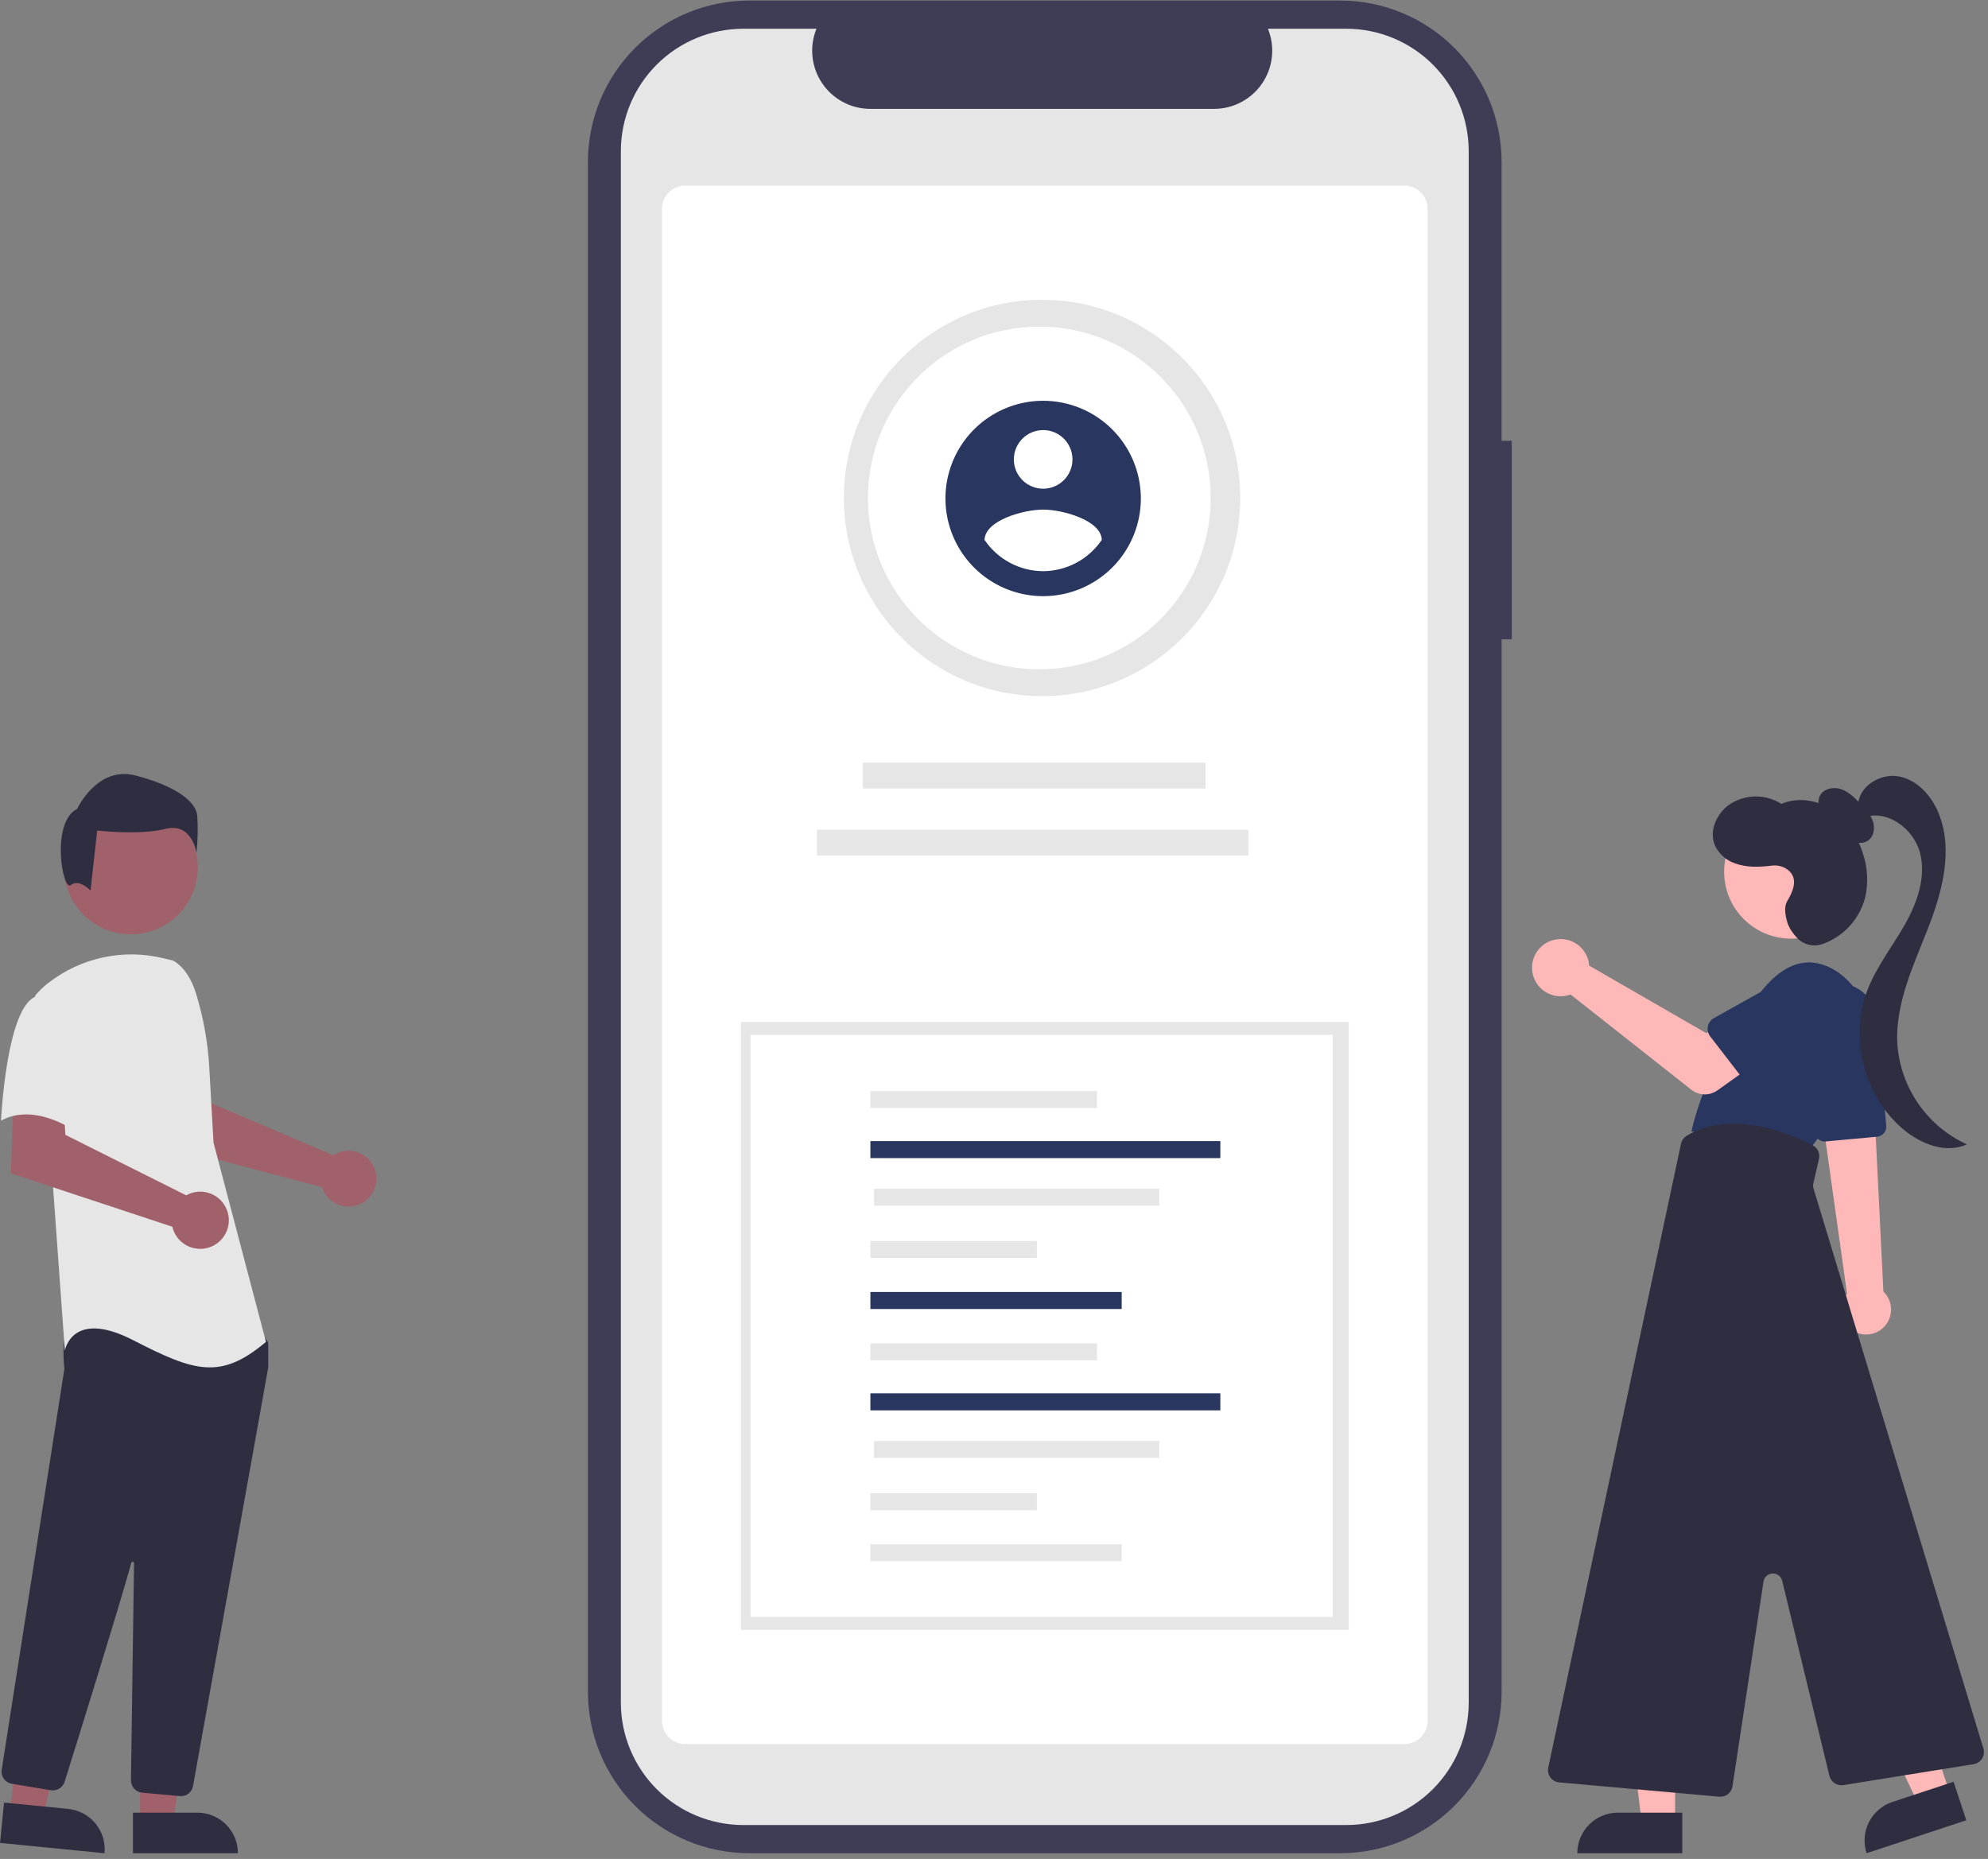 <svg width="324" height="303" viewBox="0 0 324 303" fill="none" xmlns="http://www.w3.org/2000/svg">
<rect x="0" y="0" width="324" height="303" fill="#808080" stroke="none"/>
<g clip-path="url(#clip0_219_497)">
<path d="M246.388 71.849H244.728V26.396C244.728 19.418 241.957 12.727 237.023 7.793C232.09 2.86 225.398 0.088 218.421 0.088H122.124C115.147 0.088 108.455 2.86 103.522 7.793C98.588 12.727 95.817 19.418 95.817 26.396V275.756C95.817 282.733 98.588 289.425 103.522 294.358C108.455 299.292 115.147 302.064 122.124 302.064H218.423C225.4 302.064 232.091 299.292 237.025 294.358C241.959 289.425 244.73 282.733 244.73 275.756V104.203H246.388V71.849Z" fill="#3F3D56"/>
<path d="M239.367 24.635V277.518C239.366 282.808 237.264 287.881 233.524 291.622C229.784 295.363 224.712 297.465 219.422 297.467H121.144C115.852 297.468 110.776 295.366 107.033 291.625C103.291 287.883 101.188 282.808 101.186 277.516V24.635C101.188 19.343 103.292 14.269 107.034 10.528C110.777 6.787 115.852 4.686 121.144 4.686H133.065C132.48 6.126 132.257 7.687 132.417 9.233C132.576 10.779 133.113 12.262 133.979 13.551C134.846 14.841 136.016 15.898 137.387 16.63C138.758 17.362 140.288 17.745 141.842 17.747H197.871C199.425 17.745 200.955 17.361 202.326 16.629C203.697 15.898 204.867 14.84 205.733 13.55C206.6 12.26 207.136 10.777 207.295 9.231C207.455 7.685 207.232 6.124 206.646 4.684H219.416C224.706 4.685 229.779 6.787 233.519 10.527C237.26 14.267 239.363 19.34 239.365 24.63L239.367 24.635Z" fill="#E6E6E6"/>
<path d="M228.895 284.267H111.658C110.657 284.266 109.698 283.868 108.99 283.16C108.282 282.452 107.884 281.493 107.883 280.492V34.027C107.884 33.027 108.282 32.067 108.99 31.36C109.698 30.652 110.657 30.254 111.658 30.253H228.895C229.896 30.254 230.855 30.652 231.563 31.36C232.271 32.067 232.669 33.027 232.67 34.027V280.492C232.669 281.493 232.271 282.452 231.563 283.16C230.855 283.868 229.896 284.266 228.895 284.267Z" fill="white"/>
<path d="M169.833 113.465C187.672 113.465 202.133 99.004 202.133 81.164C202.133 63.325 187.672 48.864 169.833 48.864C151.993 48.864 137.532 63.325 137.532 81.164C137.532 99.004 151.993 113.465 169.833 113.465Z" fill="#E6E6E6"/>
<path d="M169.388 109.092C184.813 109.092 197.316 96.588 197.316 81.164C197.316 65.74 184.813 53.237 169.388 53.237C153.964 53.237 141.461 65.74 141.461 81.164C141.461 96.588 153.964 109.092 169.388 109.092Z" fill="white"/>
<path d="M170.01 65.324C166.861 65.324 163.782 66.258 161.164 68.007C158.545 69.757 156.504 72.244 155.299 75.153C154.094 78.063 153.779 81.265 154.393 84.353C155.008 87.442 156.524 90.279 158.751 92.506C160.978 94.733 163.815 96.25 166.904 96.864C169.992 97.478 173.194 97.163 176.104 95.958C179.013 94.753 181.5 92.712 183.25 90.093C184.999 87.475 185.933 84.396 185.933 81.247C185.933 77.024 184.255 72.974 181.269 69.988C178.283 67.002 174.233 65.324 170.01 65.324ZM170.01 70.101C170.955 70.101 171.879 70.381 172.664 70.906C173.45 71.431 174.062 72.177 174.423 73.05C174.785 73.923 174.88 74.883 174.695 75.81C174.511 76.737 174.056 77.588 173.388 78.256C172.72 78.924 171.869 79.379 170.942 79.563C170.015 79.748 169.055 79.653 168.182 79.291C167.309 78.93 166.563 78.317 166.038 77.532C165.513 76.746 165.233 75.823 165.233 74.878C165.233 74.251 165.357 73.629 165.597 73.05C165.837 72.47 166.189 71.944 166.632 71.5C167.076 71.057 167.602 70.705 168.182 70.465C168.762 70.225 169.383 70.101 170.01 70.101ZM170.01 93.097C168.123 93.089 166.267 92.62 164.602 91.731C162.937 90.843 161.514 89.562 160.456 87.999C160.533 84.814 166.825 83.061 170.01 83.061C173.195 83.061 179.487 84.814 179.564 87.999C178.505 89.561 177.082 90.841 175.418 91.73C173.753 92.618 171.897 93.088 170.01 93.099V93.097Z" fill="#283660"/>
<path d="M196.49 124.32H140.608V128.52H196.49V124.32Z" fill="#E6E6E6"/>
<path d="M203.459 135.234H133.131V139.434H203.459V135.234Z" fill="#E6E6E6"/>
<path d="M219.812 166.584H120.741V265.656H219.812V166.584Z" fill="#E6E6E6"/>
<path d="M217.196 168.68H122.316V263.56H217.196V168.68Z" fill="white"/>
<path d="M178.789 177.839H141.855V180.615H178.789V177.839Z" fill="#E6E6E6"/>
<path d="M198.888 185.989H141.855V188.765H198.888V185.989Z" fill="#283660"/>
<path d="M188.929 193.75H142.448V196.526H188.929V193.75Z" fill="#E6E6E6"/>
<path d="M168.99 202.266H141.855V205.042H168.99V202.266Z" fill="#E6E6E6"/>
<path d="M182.809 210.584H141.855V213.36H182.809V210.584Z" fill="#283660"/>
<path d="M178.789 218.954H141.855V221.73H178.789V218.954Z" fill="#E6E6E6"/>
<path d="M198.888 227.103H141.855V229.879H198.888V227.103Z" fill="#283660"/>
<path d="M188.929 234.864H142.448V237.64H188.929V234.864Z" fill="#E6E6E6"/>
<path d="M168.99 243.38H141.855V246.156H168.99V243.38Z" fill="#E6E6E6"/>
<path d="M182.809 251.699H141.855V254.474H182.809V251.699Z" fill="#E6E6E6"/>
<path d="M307.654 215.479C307.39 215.941 307.037 216.347 306.616 216.673C306.195 216.999 305.714 217.238 305.2 217.378C304.687 217.518 304.15 217.556 303.622 217.488C303.094 217.421 302.584 217.251 302.122 216.986C301.66 216.722 301.254 216.369 300.928 215.948C300.603 215.527 300.363 215.046 300.223 214.532C300.083 214.019 300.045 213.482 300.113 212.954C300.18 212.426 300.351 211.916 300.615 211.454C300.624 211.438 300.633 211.422 300.642 211.407C300.756 211.217 300.883 211.036 301.024 210.865L297.614 186.556L297.512 185.828L296.819 180.867L296.717 180.152L297.094 180.17L303.702 180.472L305.474 180.552L305.696 185.077L306.953 210.519C307.609 211.147 308.036 211.978 308.163 212.877C308.29 213.777 308.111 214.693 307.654 215.479Z" fill="#FFB8B8"/>
<path d="M297.531 186.048L305.922 185.278C306.357 185.237 306.758 185.026 307.038 184.69C307.318 184.354 307.454 183.921 307.416 183.486L305.862 166.037C305.787 165.205 305.55 164.395 305.163 163.655C304.776 162.914 304.247 162.258 303.606 161.722C302.965 161.186 302.224 160.781 301.427 160.532C300.63 160.282 299.791 160.191 298.959 160.266C298.127 160.34 297.318 160.578 296.577 160.965C295.837 161.352 295.18 161.881 294.644 162.522C294.108 163.163 293.704 163.903 293.454 164.7C293.204 165.497 293.114 166.336 293.188 167.168C293.199 167.288 293.213 167.408 293.231 167.528L295.747 184.642C295.805 185.035 296.001 185.393 296.301 185.652C296.601 185.911 296.984 186.054 297.38 186.055C297.431 186.056 297.481 186.054 297.531 186.048Z" fill="#283660"/>
<path d="M303.891 171.951C304.74 169.548 304.779 166.932 304.003 164.504C303.227 162.075 301.678 159.967 299.593 158.501C296.429 156.336 292.099 155.559 287.436 161.11C278.111 172.212 275.668 184.424 275.668 184.424L294.764 187.533C294.764 187.533 301.257 179.595 303.891 171.951Z" fill="#283660"/>
<path d="M273.007 297.007H267.562L264.972 276.008H273.008L273.007 297.007Z" fill="#FFB8B8"/>
<path d="M257.064 302.062H274.175V295.451H263.675C261.921 295.451 260.24 296.148 259 297.388C257.76 298.627 257.064 300.309 257.064 302.062Z" fill="#2F2E41"/>
<path d="M317.767 292.259L312.598 293.968L303.548 274.842L311.177 272.32L317.767 292.259Z" fill="#FFB8B8"/>
<path d="M304.215 302.062L320.462 296.692L318.387 290.415L308.418 293.71C307.593 293.983 306.831 294.415 306.173 294.982C305.516 295.549 304.977 296.24 304.587 297.016C304.197 297.792 303.963 298.636 303.899 299.502C303.835 300.368 303.943 301.238 304.215 302.062Z" fill="#2F2E41"/>
<path d="M291.904 152.995C297.928 152.995 302.811 148.112 302.811 142.088C302.811 136.064 297.928 131.181 291.904 131.181C285.88 131.181 280.997 136.064 280.997 142.088C280.997 148.112 285.88 152.995 291.904 152.995Z" fill="#FFB8B8"/>
<path d="M282.354 291.162L287.41 257.791C287.464 257.435 287.64 257.109 287.908 256.868C288.176 256.627 288.519 256.487 288.879 256.472C289.239 256.456 289.593 256.566 289.881 256.782C290.169 256.998 290.373 257.308 290.457 257.658L298.157 289.46C298.278 289.947 298.577 290.371 298.995 290.649C299.413 290.927 299.92 291.039 300.416 290.963L321.654 287.55C321.936 287.505 322.205 287.4 322.442 287.242C322.68 287.084 322.881 286.877 323.033 286.636C323.184 286.394 323.281 286.122 323.319 285.839C323.356 285.557 323.333 285.269 323.25 284.996L295.557 193.693C295.478 193.434 295.469 193.158 295.53 192.894L296.452 188.897C296.553 188.464 296.506 188.009 296.319 187.606C296.131 187.202 295.814 186.873 295.418 186.671C291.647 184.746 282.096 180.746 274.888 185.128C274.654 185.271 274.451 185.459 274.293 185.683C274.134 185.906 274.022 186.16 273.965 186.428L252.331 288.109C252.272 288.385 252.272 288.671 252.332 288.947C252.392 289.224 252.51 289.484 252.678 289.712C252.845 289.939 253.06 290.128 253.306 290.267C253.553 290.405 253.826 290.49 254.107 290.515L280.2 292.852C280.259 292.857 280.318 292.86 280.378 292.86C280.855 292.859 281.317 292.688 281.679 292.376C282.042 292.064 282.28 291.634 282.353 291.161L282.354 291.162Z" fill="#2F2E41"/>
<path d="M299.136 134.382C298.314 133.887 297.585 133.253 296.98 132.508C296.682 132.131 296.486 131.684 296.41 131.21C296.335 130.735 296.383 130.249 296.55 129.799C297.101 128.583 298.738 128.2 300.007 128.613C301.276 129.025 302.257 130.021 303.184 130.981C304 131.825 304.841 132.709 305.227 133.819C305.613 134.929 305.415 136.336 304.451 137.01C303.505 137.671 302.146 137.4 301.236 136.691C300.327 135.981 299.764 134.928 299.227 133.906L299.136 134.382Z" fill="#2F2E41"/>
<path d="M302.831 131.274C302.891 128.201 306.394 125.997 309.42 126.542C312.445 127.087 314.77 129.666 315.934 132.511C318.394 138.522 316.548 145.38 314.178 151.429C311.808 157.478 308.876 163.614 309.222 170.099C309.456 173.605 310.632 176.982 312.626 179.874C314.621 182.766 317.359 185.066 320.552 186.53C317.138 188.078 313.057 186.479 310.188 184.066C303.816 178.709 301.357 169.169 304.343 161.399C305.816 157.566 308.412 154.287 310.439 150.716C312.466 147.145 313.953 142.937 312.907 138.966C311.86 134.996 307.407 131.781 303.599 133.317L302.831 131.274Z" fill="#2F2E41"/>
<path d="M291.25 146.928C292.201 145.321 293.16 143.212 291.422 141.807C291.044 141.516 290.612 141.303 290.151 141.181C289.689 141.059 289.208 141.03 288.736 141.097C286.776 141.333 284.643 141.43 282.746 140.718C282.035 140.474 281.38 140.088 280.82 139.586C280.261 139.083 279.808 138.473 279.489 137.791C278.512 135.472 279.736 132.653 281.782 131.186C283.034 130.322 284.514 129.846 286.035 129.819C287.557 129.792 289.052 130.215 290.334 131.035C292.986 129.864 296.202 130.385 298.611 131.997C301.019 133.609 302.667 136.19 303.563 138.947C304.387 141.319 304.529 143.876 303.973 146.325C303.524 148.029 302.672 149.6 301.488 150.904C300.304 152.209 298.823 153.209 297.171 153.821C296.527 154.074 295.828 154.155 295.144 154.053C294.459 153.952 293.814 153.673 293.271 153.243C293.271 153.243 291.768 151.931 291.298 150.351C290.936 149.135 290.742 147.786 291.25 146.928Z" fill="#2F2E41"/>
<path d="M258.893 156.66C258.948 156.9 258.983 157.144 258.999 157.389L278.076 168.394L282.713 165.725L287.656 172.196L279.906 177.719C279.28 178.166 278.526 178.397 277.757 178.378C276.989 178.359 276.247 178.092 275.643 177.615L255.97 162.096C255.082 162.425 254.115 162.476 253.198 162.242C252.28 162.008 251.456 161.5 250.834 160.786C250.212 160.071 249.822 159.185 249.717 158.244C249.611 157.302 249.795 156.352 250.243 155.517C250.691 154.683 251.383 154.005 252.226 153.573C253.069 153.142 254.023 152.977 254.962 153.101C255.901 153.225 256.779 153.632 257.481 154.268C258.183 154.904 258.675 155.738 258.891 156.66H258.893Z" fill="#FFB8B8"/>
<path d="M278.714 168.915L284.88 176.906C285.055 177.133 285.277 177.32 285.531 177.453C285.785 177.587 286.065 177.664 286.352 177.68C286.638 177.696 286.925 177.649 287.192 177.544C287.459 177.44 287.7 177.278 287.899 177.072L294.879 169.824C296.06 168.945 296.844 167.633 297.057 166.176C297.271 164.72 296.897 163.238 296.018 162.057C295.139 160.876 293.827 160.092 292.37 159.879C290.914 159.665 289.432 160.039 288.251 160.918C288.19 160.963 288.131 161.009 288.073 161.056L279.319 165.951C279.068 166.091 278.851 166.284 278.681 166.515C278.512 166.747 278.394 167.013 278.337 167.294C278.279 167.576 278.283 167.866 278.348 168.146C278.413 168.426 278.537 168.688 278.713 168.915L278.714 168.915Z" fill="#283660"/>
<path d="M54.943 187.96C54.725 188.059 54.515 188.176 54.316 188.309L34.398 179.808L33.688 174.561L25.729 174.513L26.199 186.547L52.489 193.501C52.544 193.683 52.61 193.862 52.688 194.037C53.068 194.848 53.679 195.529 54.445 195.994C55.21 196.458 56.096 196.687 56.991 196.649C57.886 196.612 58.75 196.312 59.475 195.785C60.2 195.259 60.752 194.53 61.064 193.69C61.376 192.85 61.433 191.937 61.227 191.065C61.022 190.193 60.563 189.402 59.909 188.79C59.255 188.178 58.435 187.772 57.551 187.625C56.668 187.478 55.76 187.594 54.943 187.961L54.943 187.96Z" fill="#A0616A"/>
<path d="M22.834 297.008H28.279L30.869 276.008H22.833L22.834 297.008Z" fill="#A0616A"/>
<path d="M32.167 295.452H21.668V302.061H38.779C38.779 300.308 38.082 298.626 36.842 297.386C35.602 296.146 33.921 295.45 32.167 295.45H32.167L32.167 295.452Z" fill="#2F2E41"/>
<path d="M1.66 295.469L7.078 296.002L11.715 275.358L3.718 274.572L1.66 295.469Z" fill="#A0616A"/>
<path d="M11.104 294.837L0.657 293.808L0.009 300.386L17.034 302.063C17.119 301.199 17.033 300.327 16.781 299.497C16.529 298.666 16.116 297.893 15.566 297.222C15.015 296.551 14.338 295.995 13.572 295.586C12.806 295.177 11.968 294.922 11.104 294.837L11.104 294.837Z" fill="#2F2E41"/>
<path d="M21.319 152.288C27.342 152.288 32.226 147.405 32.226 141.381C32.226 135.357 27.342 130.474 21.319 130.474C15.295 130.474 10.411 135.357 10.411 141.381C10.411 147.405 15.295 152.288 21.319 152.288Z" fill="#A0616A"/>
<path d="M29.495 292.761C29.963 292.762 30.417 292.598 30.776 292.297C31.134 291.997 31.375 291.579 31.456 291.118C34.272 275.478 43.485 224.328 43.706 222.91C43.711 222.878 43.713 222.845 43.713 222.812V218.998C43.713 218.859 43.67 218.723 43.589 218.611L42.372 216.906C42.314 216.824 42.238 216.757 42.15 216.708C42.062 216.66 41.964 216.633 41.864 216.629C34.926 216.304 12.207 215.35 11.109 216.721C10.007 218.098 10.398 222.276 10.487 223.098L10.483 223.184L0.275 288.464C0.195 288.985 0.324 289.516 0.632 289.943C0.941 290.369 1.406 290.657 1.925 290.744L8.3 291.795C8.775 291.871 9.262 291.774 9.671 291.522C10.081 291.27 10.386 290.879 10.532 290.421C12.504 284.121 19.116 262.925 21.407 254.723C21.422 254.671 21.454 254.627 21.5 254.597C21.544 254.568 21.599 254.556 21.652 254.564C21.705 254.571 21.753 254.598 21.789 254.638C21.824 254.679 21.843 254.731 21.843 254.785C21.728 262.603 21.451 282.55 21.354 289.439L21.344 290.181C21.34 290.684 21.524 291.169 21.861 291.542C22.197 291.915 22.661 292.148 23.162 292.196L29.309 292.753C29.371 292.759 29.433 292.761 29.495 292.761Z" fill="#2F2E41"/>
<path d="M28.241 156.577C30.144 157.709 31.283 159.788 31.937 161.906C33.147 165.823 33.875 169.873 34.106 173.967L34.797 186.223L43.348 218.717C35.936 224.988 31.662 223.562 21.685 218.433C11.708 213.304 10.569 220.143 10.569 220.143L8.574 192.496L5.724 162.284C6.364 161.513 7.088 160.817 7.883 160.208C10.517 158.159 13.582 156.735 16.847 156.043C20.112 155.35 23.491 155.408 26.731 156.212L28.241 156.577Z" fill="#E6E6E6"/>
<path d="M31.018 194.522C30.788 194.608 30.566 194.712 30.352 194.833L10.657 184.974L10.33 179.634L2.206 179.074L1.771 191.247L28.09 199.951C28.305 200.874 28.795 201.709 29.496 202.345C30.197 202.982 31.075 203.39 32.014 203.516C32.952 203.641 33.907 203.478 34.75 203.047C35.594 202.617 36.286 201.94 36.736 201.106C37.185 200.273 37.37 199.322 37.266 198.381C37.161 197.44 36.773 196.552 36.152 195.837C35.532 195.122 34.708 194.613 33.791 194.378C32.873 194.142 31.906 194.192 31.018 194.519L31.018 194.522Z" fill="#A0616A"/>
<path d="M5.866 162.42C1.021 164.13 0.167 182.658 0.167 182.658C5.867 179.523 12.708 184.654 12.708 184.654C12.708 184.654 14.133 179.808 15.843 173.537C16.36 171.774 16.421 169.908 16.023 168.114C15.624 166.32 14.778 164.656 13.563 163.276C13.563 163.276 10.712 160.709 5.866 162.42Z" fill="#E6E6E6"/>
<path d="M11.541 144.266C12.9 143.179 14.754 145.154 14.754 145.154L15.841 135.37C15.841 135.37 22.635 136.184 26.985 135.099C31.334 134.013 32.013 139.04 32.013 139.04C32.237 137.009 32.283 134.963 32.149 132.924C31.877 130.478 28.344 128.032 22.093 126.401C15.841 124.771 12.58 131.837 12.58 131.837C8.229 134.011 10.18 145.353 11.541 144.266Z" fill="#2F2E41"/>
</g>
<defs>
<clipPath id="clip0_219_497">
<rect width="323.327" height="301.975" fill="white" transform="translate(0.009 0.088)"/>
</clipPath>
</defs>
</svg>
